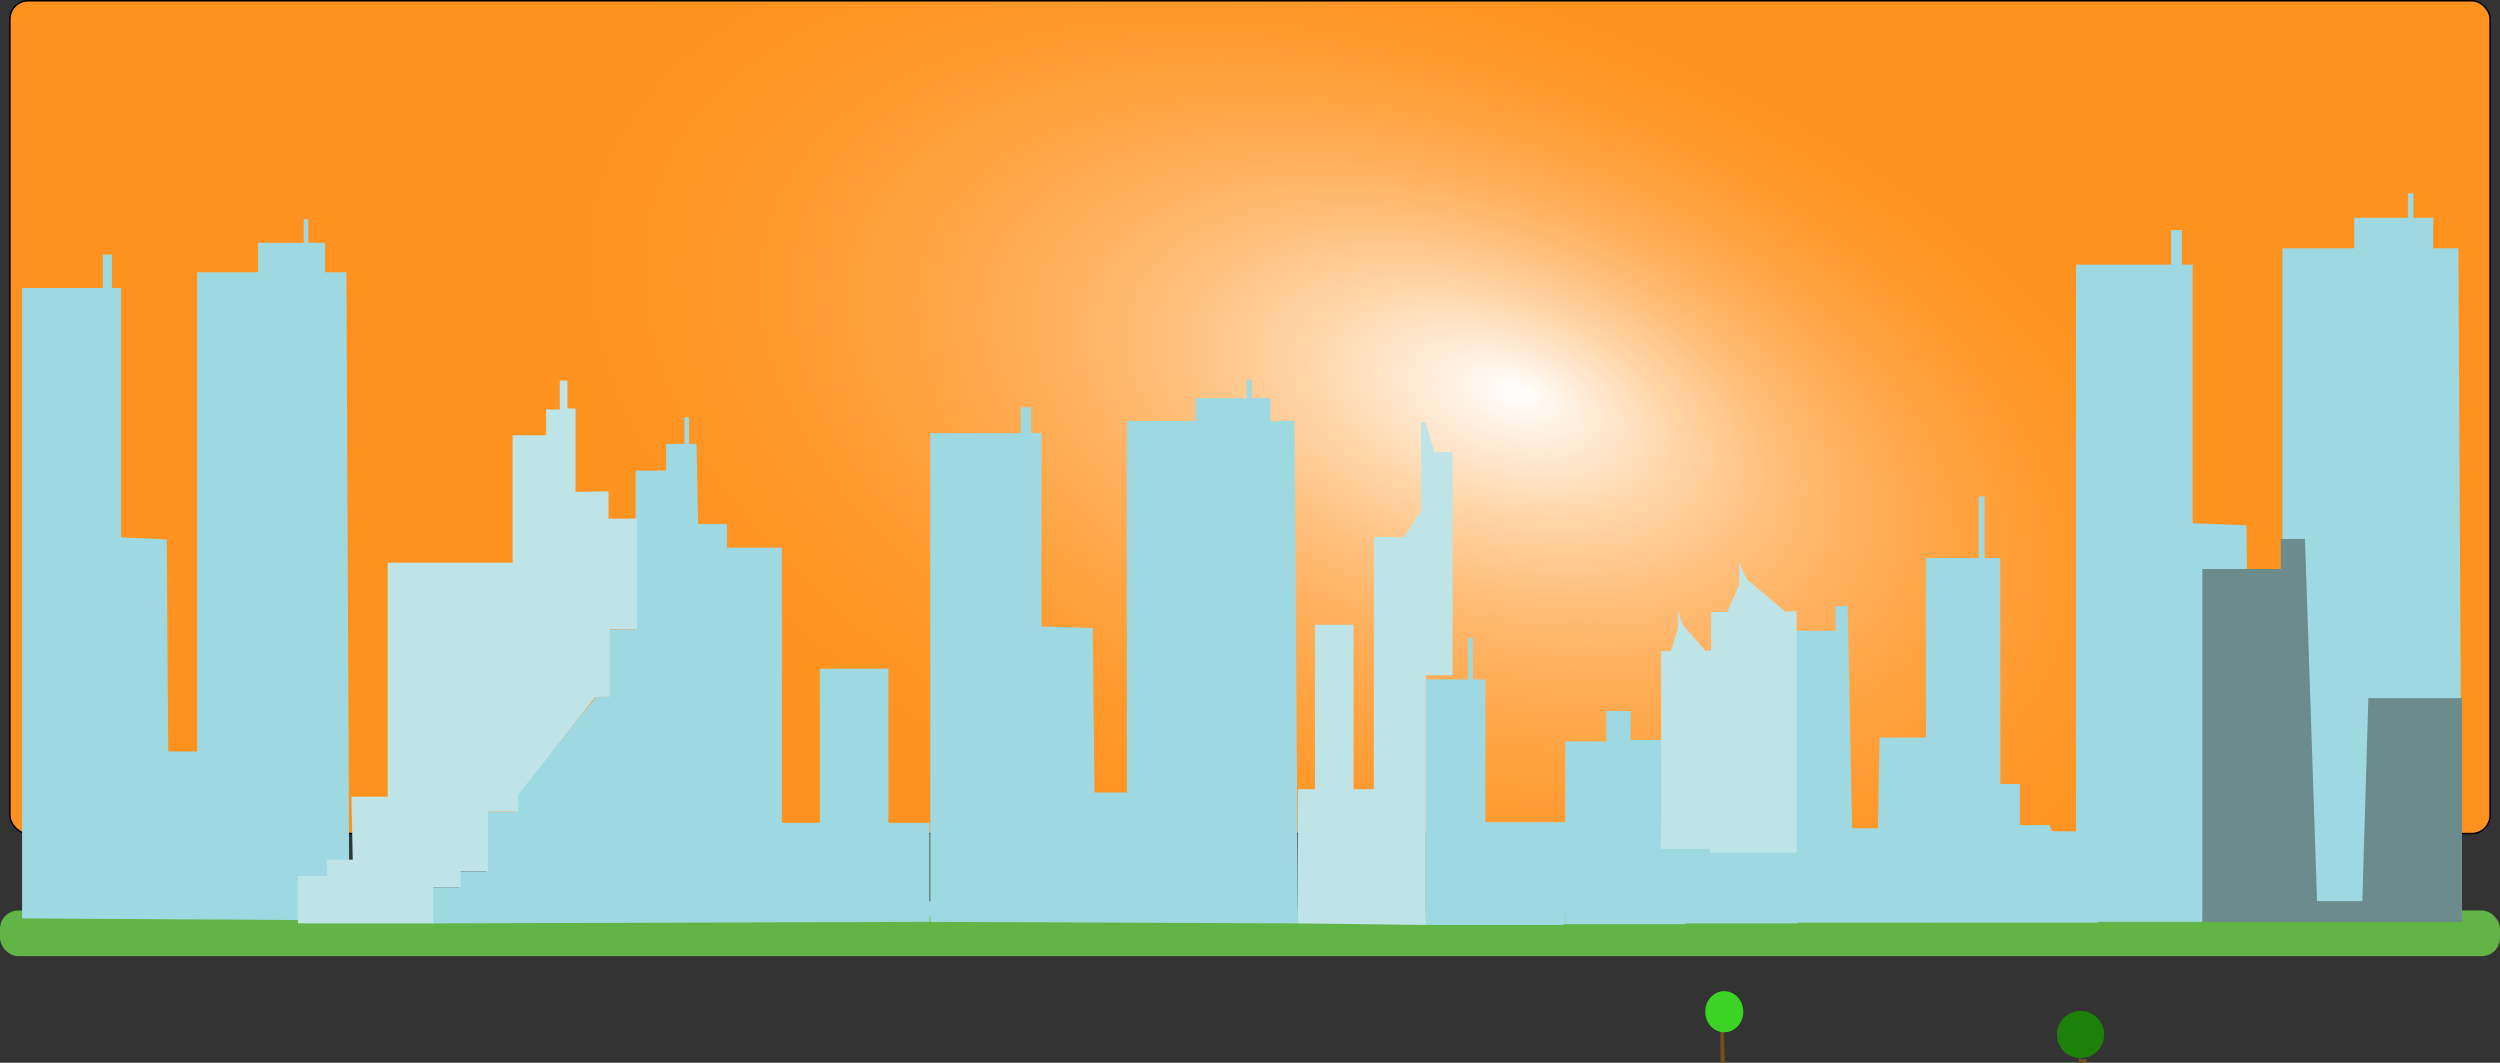 <svg xmlns="http://www.w3.org/2000/svg" xmlns:xlink="http://www.w3.org/1999/xlink" viewBox="0 0 1642 698"><rect x="0" y="0" width="1642" height="698" fill="#333333" stroke="none"/><defs><style>.cls-1{fill:none;}.cls-2{fill:#7eb329;}.cls-3{fill:#6a7ebc;}.cls-4{fill:#808ac3;}.cls-5{fill:#8396cc;}.cls-6{fill:#e9bd00;}.cls-7{fill:#fdd557;}.cls-8{fill:#ded8c1;}.cls-9{fill:#faf6e8;}.cls-10{fill:#fff;}.cls-11{fill:#c19955;}.cls-12{fill:#f8c46f;}.cls-13{fill:#69ae2b;}.cls-14{fill:#009635;}.cls-15{fill:#007d2b;}.cls-16{fill:#006a2c;}.cls-17{fill:#158b2f;}.cls-18{fill:#85bb25;}.cls-19{fill:#13a438;}.cls-20{stroke:#000;stroke-miterlimit:10;fill:url(#Summer_2);}.cls-21{fill:#61b445;}.cls-22{fill:#9ed9e1;}.cls-23{fill:#6b8b8d;}.cls-24{fill:#bee4e7;}.cls-25{fill:#724e1f;}.cls-26{fill:#3cd226;}.cls-27{fill:#1b8108;}</style><radialGradient id="Summer_2" cx="902" cy="296.5" fx="978.785" fy="179.012" r="607.54" gradientTransform="matrix(0.95, 0.32, -0.18, 0.52, 100.71, -149.03)" gradientUnits="userSpaceOnUse"><stop offset="0" stop-color="#fff"/><stop offset="0.09" stop-color="#ffecd8"/><stop offset="0.21" stop-color="#ffd5a7"/><stop offset="0.33" stop-color="#ffc07d"/><stop offset="0.46" stop-color="#ffaf5b"/><stop offset="0.59" stop-color="#ffa340"/><stop offset="0.72" stop-color="#ff992d"/><stop offset="0.86" stop-color="#ff9422"/><stop offset="1" stop-color="#ff921e"/></radialGradient><symbol id="Grass_1" data-name="Grass 1" viewBox="0 0 28.9 44.07"><path class="cls-13" d="M13.49,40.74S18.23,25.17,11.39,0C23.73,22.34,15.9,36,13.49,40.74Z"/><path class="cls-14" d="M11.13,37.63S12.47,26,0,17.15c10.77,11.43,9,21,10.32,26.92Z"/><path class="cls-15" d="M19.72,39.82s-2.42-11.58,5.65-17A81.72,81.72,0,0,0,19.72,39.82Z"/><path class="cls-16" d="M22.13,40.11s-.16-7.89,4.92-9.73C28.07,29.56,25.57,35,22.13,40.11Z"/><path class="cls-15" d="M10.72,29s3.83-7.92-7.07-21.66C6.38,13.39,9.63,21.24,10.72,29Z"/><path class="cls-14" d="M19.62,25.76S20.15,6.4,28.9,3.48C23.87,11.7,22.54,16.21,19.62,25.76Z"/></symbol><symbol id="Grass_3" data-name="Grass 3" viewBox="0 0 35 60.43"><path class="cls-1" d="M9.66,0c3.32,4.71,7.2,9.14,10,14.41,7.21,13,5.82,27.43,2.22,41.56"/><path class="cls-17" d="M9.65,0c2.86,4.05,5.28,8.13,7.88,12.36S22.53,21,23.44,26c1.82,9.84-1,22.74-3.52,32.29-.3,1.13,2.51-.82,2.78-2,.93-3.85,4.41-16.82,1.76-29.65C22.31,16.27,15.69,8.36,9.67,0c0,0,0,0,0,0Z"/><path class="cls-1" d="M14.12,55.54C19.39,31,.61,43.82.27,17.58"/><path class="cls-18" d="M15.29,55.65c1.44-7,1.65-13.72-4.21-18.55C8.9,35.3,6.42,34.27,4.6,32,1.39,28,.71,22.55.53,17.6.38,13.24,0,13.18,0,17.55s.46,8.94,2.38,13a25,25,0,0,0,5.26,6.63c1.79,1.79,4,3.11,5.15,5.42,2,3.84,1,8.86.17,12.86-.31,1.48.35,3.38,2.33.22Z"/><path class="cls-1" d="M10.74,56.86c-2.23-13.94-5.28-34.41.65-47.1"/><path class="cls-19" d="M11.34,55c-1.24-7.7-2.16-13.69-2.8-21.47s-.26-16.38,3-23.73c.07-.17-.19-.26-.26-.1C7.93,16.91,7.55,25,7.52,32.79,7.5,40.92,8.79,49,10.07,57c.14.87,2.11.74,2-.13Z"/><path class="cls-1" d="M28.08,56.17c-5.91-16.34,4.34-24,6.78-29.21"/><path class="cls-19" d="M28.69,55.87c-2.13-6.12-2.47-12.81.19-18.83,1.59-3.62,4.44-6.48,6.11-10,.07-.16-.19-.25-.26-.09-1.94,3.83-5.06,6.92-6.95,10.83a21.25,21.25,0,0,0-1,17.68c.29.83,2.17,1.27,1.88.44Z"/><path class="cls-1" d="M17,58.78c-2.19-13.71,8.43-18,1.39-41"/><path class="cls-19" d="M18.51,58.11c-.91-6.1.34-10.7,1.64-16.52,1.79-8.05.36-18.3-2.06-26.11a21.39,21.39,0,0,0,.12,2.3c2.36,8.22,3.05,16.19.45,24.4C16.93,47.67,16.1,52.45,17,58.25c.13.87.42,2.84.28,2Z"/></symbol><symbol id="Daisy" data-name="Daisy" viewBox="0 0 47.36 47.37"><rect class="cls-1" x="2.26" y="2.08" width="43.01" height="43.1"/><path class="cls-8" d="M46,20.88c-3.74-2.09-14.34,1-18.07,2.18a6,6,0,0,1,.07.74,5.56,5.56,0,0,1-.08.82c12.77,3.57,18,.22,18,.22C49.16,22.92,46,20.88,46,20.88Z"/><path class="cls-9" d="M44,21.26c-3.32-1.73-12.74.82-16.06,1.8a4.07,4.07,0,0,1,.06.61,3.73,3.73,0,0,1-.07.68c11.36,3,16,.19,16,.19C46.8,23,44,21.26,44,21.26Z"/><path class="cls-10" d="M43.3,22.48c-3.19-.86-12.23.4-15.41.89a1.07,1.07,0,0,1,.06.3,1,1,0,0,1-.07.34c10.89,1.46,15.37.09,15.37.09C46,23.31,43.3,22.48,43.3,22.48Z"/><path class="cls-8" d="M37.49,6C33.37,7.14,28,16.8,26.23,20.28a6.06,6.06,0,0,1,.56.47,5.29,5.29,0,0,1,.53.64C38.89,14.9,40.24,8.83,40.24,8.83,41.2,5.17,37.49,6,37.49,6Z"/><path class="cls-9" d="M36.34,7.66c-3.58,1.12-8.46,9.58-10.11,12.62a4.22,4.22,0,0,1,.47.39,3.69,3.69,0,0,1,.43.53C37.26,15.28,38.61,10,38.61,10,39.54,6.85,36.34,7.66,36.34,7.66Z"/><path class="cls-10" d="M36.73,9c-2.86,1.64-8.37,8.91-10.29,11.5a1.2,1.2,0,0,1,.26.18,1.07,1.07,0,0,1,.19.28c8.75-6.65,11-10.78,11-10.78C39.25,7.66,36.73,9,36.73,9Z"/><path class="cls-8" d="M21,1.39c-2.11,3.74.93,14.35,2.1,18.09a4.42,4.42,0,0,1,.74-.07,5.56,5.56,0,0,1,.82.08c3.62-12.76.3-18,.3-18C23-1.79,21,1.39,21,1.39Z"/><path class="cls-9" d="M21.34,3.4c-1.74,3.32.77,12.75,1.74,16.08a4.07,4.07,0,0,1,.61-.06,3.73,3.73,0,0,1,.68.07c3-11.34.25-16,.25-16C23,.57,21.34,3.4,21.34,3.4Z"/><path class="cls-10" d="M22.56,4.06c-.87,3.19.35,12.23.83,15.42a1.07,1.07,0,0,1,.3-.06,1,1,0,0,1,.34.07c1.51-10.89.15-15.37.15-15.37C23.41,1.34,22.56,4.06,22.56,4.06Z"/><path class="cls-8" d="M6,9.8c1.14,4.13,10.78,9.51,14.25,11.33a5.08,5.08,0,0,1,.47-.57A7.67,7.67,0,0,1,21.4,20C15,8.44,8.9,7.06,8.9,7.06,5.24,6.09,6,9.8,6,9.8Z"/><path class="cls-9" d="M7.72,11c1.1,3.59,9.54,8.5,12.57,10.17a4.31,4.31,0,0,1,.39-.48,5.13,5.13,0,0,1,.53-.42C15.34,10.07,10.09,8.7,10.09,8.7,6.92,7.76,7.72,11,7.72,11Z"/><path class="cls-10" d="M9,10.57c1.63,2.88,8.88,8.42,11.47,10.34a1.45,1.45,0,0,1,.17-.26,1,1,0,0,1,.29-.18c-6.62-8.78-10.74-11-10.74-11C7.72,8.05,9,10.57,9,10.57Z"/><path class="cls-8" d="M1.38,26.3c3.73,2.12,14.35-.87,18.1-2a4.63,4.63,0,0,1-.07-.74,5.56,5.56,0,0,1,.09-.82c-12.75-3.68-18-.37-18-.37C-1.79,24.23,1.38,26.3,1.38,26.3Z"/><path class="cls-9" d="M3.4,25.94c3.31,1.76,12.75-.72,16.08-1.67a4.07,4.07,0,0,1-.06-.61A3.72,3.72,0,0,1,19.5,23c-11.34-3.05-16-.32-16-.32C.57,24.23,3.4,25.94,3.4,25.94Z"/><path class="cls-10" d="M4.06,24.72c3.18.89,12.23-.3,15.42-.76a1.07,1.07,0,0,1-.06-.3,1,1,0,0,1,.07-.34C8.61,21.77,4.12,23.1,4.12,23.1,1.34,23.87,4.06,24.72,4.06,24.72Z"/><path class="cls-8" d="M9.73,41.27c4.14-1.12,9.55-10.74,11.39-14.21a4.18,4.18,0,0,1-.57-.47A6.32,6.32,0,0,1,20,26C8.41,32.34,7,38.4,7,38.4,6,42.05,9.73,41.27,9.73,41.27Z"/><path class="cls-9" d="M10.9,39.6c3.59-1.09,8.53-9.51,10.22-12.54a3,3,0,0,1-.47-.39,3.12,3.12,0,0,1-.43-.53C10,32,8.64,37.22,8.64,37.22,7.69,40.38,10.9,39.6,10.9,39.6Z"/><path class="cls-10" d="M10.52,38.27C13.39,36.65,19,29.42,20.9,26.85a.88.88,0,0,1-.25-.18.87.87,0,0,1-.19-.28c-8.81,6.57-11,10.68-11,10.68C8,39.58,10.52,38.27,10.52,38.27Z"/><path class="cls-8" d="M26.21,46c2.14-3.71-.81-14.35-2-18.1a5.83,5.83,0,0,1-.73.06,5.3,5.3,0,0,1-.82-.08c-3.73,12.72-.45,18-.45,18C24.13,49.16,26.21,46,26.21,46Z"/><path class="cls-9" d="M25.86,44c1.77-3.3-.66-12.76-1.61-16.09a4.07,4.07,0,0,1-.61.06,5.05,5.05,0,0,1-.68-.08c-3.1,11.32-.38,16-.38,16C24.13,46.8,25.86,44,25.86,44Z"/><path class="cls-10" d="M24.65,43.31c.89-3.18-.26-12.23-.71-15.42a1.07,1.07,0,0,1-.3.06,1.94,1.94,0,0,1-.33-.07C21.71,38.75,23,43.24,23,43.24,23.78,46,24.65,43.31,24.65,43.31Z"/><path class="cls-8" d="M41.22,37.71c-1.11-4.14-10.71-9.6-14.16-11.44a6.2,6.2,0,0,1-.48.56,4.56,4.56,0,0,1-.65.51C32.27,39,38.33,40.43,38.33,40.43,42,41.42,41.22,37.71,41.22,37.71Z"/><path class="cls-9" d="M39.55,36.53C38.47,32.94,30.08,28,27.06,26.27a4.4,4.4,0,0,1-.4.46,3.64,3.64,0,0,1-.54.43c5.8,10.21,11,11.62,11,11.62C40.32,39.75,39.55,36.53,39.55,36.53Z"/><path class="cls-10" d="M38.22,36.91C36.61,34,29.41,28.43,26.84,26.48a.88.88,0,0,1-.18.25,1,1,0,0,1-.29.19C32.91,35.75,37,38,37,38,39.52,39.45,38.22,36.91,38.22,36.91Z"/><path class="cls-8" d="M44.24,32.48c-2.17-3.7-12.87-6.4-16.69-7.26a5.72,5.72,0,0,1-.32.66,4.76,4.76,0,0,1-.48.67C36,36.1,42.19,35.86,42.19,35.86,46,35.85,44.24,32.48,44.24,32.48Z"/><path class="cls-9" d="M42.32,31.78c-2-3.17-11.41-5.74-14.77-6.56a4.55,4.55,0,0,1-.26.55,5.66,5.66,0,0,1-.4.56c8.3,8.29,13.73,8.26,13.73,8.26C43.92,34.68,42.32,31.78,42.32,31.78Z"/><path class="cls-10" d="M41.14,32.5c-2.32-2.35-10.75-5.83-13.74-7a1.45,1.45,0,0,1-.11.29,1.13,1.13,0,0,1-.23.26c8.66,6.77,13.22,7.85,13.22,7.85C43.07,34.61,41.14,32.5,41.14,32.5Z"/><path class="cls-10" d="M41.14,32.5c-2.32-2.35-10.75-5.83-13.74-7a1.45,1.45,0,0,1-.11.29,1.13,1.13,0,0,1-.23.26c8.66,6.77,13.22,7.85,13.22,7.85C43.07,34.61,41.14,32.5,41.14,32.5Z"/><path class="cls-8" d="M42.88,11.8c-4.28-.3-12.56,7-15.43,9.66a5.07,5.07,0,0,1,.37.64,4.45,4.45,0,0,1,.28.77c13.08-2.2,16.41-7.46,16.41-7.46C46.64,12.28,42.88,11.8,42.88,11.8Z"/><path class="cls-9" d="M41.22,13c-3.75-.15-11.19,6.17-13.77,8.47a4.6,4.6,0,0,1,.31.53,3.77,3.77,0,0,1,.23.64C39.53,20.48,42.57,16,42.57,16,44.51,13.31,41.22,13,41.22,13Z"/><path class="cls-10" d="M41.15,14.37c-3.25.58-10.9,5.57-13.57,7.37a.88.88,0,0,1,.18.25,1.15,1.15,0,0,1,.09.33C38.33,19,41.79,15.86,41.79,15.86,44,14,41.15,14.37,41.15,14.37Z"/><path class="cls-8" d="M25.06,1.15c-2.71,3.32-1.54,14.29-1,18.18a3.66,3.66,0,0,1,.73.06,4.82,4.82,0,0,1,.79.22C31.33,7.65,29,1.9,29,1.9,27.63-1.64,25.06,1.15,25.06,1.15Z"/><path class="cls-9" d="M25.08,3.19c-2.29,3-1.42,12.69-1,16.14a4.26,4.26,0,0,1,.61,0,4.45,4.45,0,0,1,.65.19c4.9-10.66,3-15.74,3-15.74C27.24.69,25.08,3.19,25.08,3.19Z"/><path class="cls-10" d="M26.17,4.05c-1.41,3-1.75,12.11-1.82,15.33a1.58,1.58,0,0,1,.31,0,1.08,1.08,0,0,1,.32.13C28.32,9,27.76,4.38,27.76,4.38,27.47,1.51,26.17,4.05,26.17,4.05Z"/><path class="cls-8" d="M11.24,5.22c-.16,4.28,7.43,12.31,10.2,15.08a3.84,3.84,0,0,1,.62-.39,4.49,4.49,0,0,1,.76-.31c-2.66-13-8-16.14-8-16.14C11.59,1.45,11.24,5.22,11.24,5.22Z"/><path class="cls-9" d="M12.49,6.83c0,3.75,6.55,11,9,13.47A3,3,0,0,1,22,20a3.86,3.86,0,0,1,.64-.25C20,8.27,15.43,5.38,15.43,5.38,12.69,3.53,12.49,6.83,12.49,6.83Z"/><path class="cls-10" d="M13.87,6.86c.69,3.23,6,10.69,7.84,13.3A1.12,1.12,0,0,1,22,20a1.15,1.15,0,0,1,.33-.1C18.6,9.52,15.34,6.16,15.34,6.16,13.37,4.05,13.87,6.86,13.87,6.86Z"/><path class="cls-8" d="M3.42,16.24c2.41,3.55,13.27,5.54,17.14,6.14a4.37,4.37,0,0,1,.27-.68,5.46,5.46,0,0,1,.43-.7c-9.82-8.92-16-8.27-16-8.27C1.48,13,3.42,16.24,3.42,16.24Z"/><path class="cls-9" d="M5.39,16.8c2.19,3,11.76,5,15.17,5.58a3.34,3.34,0,0,1,.22-.57,3.47,3.47,0,0,1,.37-.57C12.31,13.51,6.9,13.9,6.9,13.9,3.6,14,5.39,16.8,5.39,16.8Z"/><path class="cls-10" d="M6.52,16c2.46,2.2,11.11,5.11,14.17,6.1a1.14,1.14,0,0,1,.09-.3,1,1,0,0,1,.21-.27c-9.09-6.18-13.7-7-13.7-7C4.45,14,6.52,16,6.52,16Z"/><path class="cls-8" d="M5.45,35c4.27.45,12.8-6.54,15.77-9.11a4.48,4.48,0,0,1-.35-.65,4.42,4.42,0,0,1-.25-.78C7.46,26.2,4,31.34,4,31.34,1.72,34.39,5.45,35,5.45,35Z"/><path class="cls-9" d="M7.15,33.87c3.74.29,11.4-5.76,14.07-8a4.54,4.54,0,0,1-.3-.53,4.15,4.15,0,0,1-.2-.66C9.12,26.45,5.91,30.84,5.91,30.84,3.88,33.44,7.15,33.87,7.15,33.87Z"/><path class="cls-10" d="M7.28,32.49c3.27-.46,11.08-5.17,13.81-6.87a1.38,1.38,0,0,1-.17-.25,1.28,1.28,0,0,1-.07-.34C10.26,28,6.69,31,6.69,31,4.44,32.79,7.28,32.49,7.28,32.49Z"/><path class="cls-8" d="M36.18,41.65c.15-4.29-7.45-12.29-10.22-15.07a4.09,4.09,0,0,1-.62.4,4.59,4.59,0,0,1-.77.31c2.69,13,8.07,16.12,8.07,16.12C35.84,45.42,36.18,41.65,36.18,41.65Z"/><path class="cls-9" d="M34.93,40c0-3.74-6.57-11-9-13.45a3.89,3.89,0,0,1-.52.34,4.86,4.86,0,0,1-.63.25C27.39,38.62,32,41.49,32,41.49,34.73,43.33,34.93,40,34.93,40Z"/><path class="cls-10" d="M33.55,40c-.7-3.23-6-10.68-7.86-13.28a1.18,1.18,0,0,1-.25.19.9.9,0,0,1-.32.09c3.69,10.36,7,13.7,7,13.7C34.05,42.82,33.55,40,33.55,40Z"/><path class="cls-10" d="M36.73,8.7c-2.85,1.68-8.28,9-10.16,11.63a1,1,0,0,1,.26.17,1.42,1.42,0,0,1,.2.28C35.7,14,37.85,9.87,37.85,9.87,39.23,7.34,36.73,8.7,36.73,8.7Z"/><path class="cls-10" d="M8.83,11.79c1.94,2.68,9.76,7.38,12.54,9a1.15,1.15,0,0,1,.14-.27,1.13,1.13,0,0,1,.27-.22c-7.55-8-11.89-9.75-11.89-9.75C7.24,9.43,8.83,11.79,8.83,11.79Z"/><path class="cls-10" d="M5.32,26.88c3.3.25,11.94-2.67,15-3.75a1,1,0,0,1-.12-.28,1.37,1.37,0,0,1,0-.35c-11,.6-15.11,2.78-15.11,2.78C2.49,26.57,5.32,26.88,5.32,26.88Z"/><path class="cls-10" d="M12.27,37.82c2.67-2,7.36-9.77,9-12.56a1.15,1.15,0,0,1-.27-.14,1.09,1.09,0,0,1-.22-.26c-8,7.55-9.73,11.9-9.73,11.9C9.9,39.41,12.27,37.82,12.27,37.82Z"/><path class="cls-10" d="M26.08,42.74c.61-3.25-1.34-12.16-2.07-15.3a.84.84,0,0,1-.63,0c-.63,11,1.07,15.33,1.07,15.33C25.45,45.52,26.08,42.74,26.08,42.74Z"/><polygon class="cls-11" points="28.46 22.98 27.43 21.13 26.55 19.71 24.32 18.94 23.62 19.33 22.79 19.1 20.83 20.03 19.5 20.89 18.61 23.08 18.81 23.66 18.91 24.62 20.06 26.36 20.82 27.58 23.09 28.43 23.62 28.41 24.6 27.87 26.67 27.49 27.5 26.23 28.51 24.43 28.48 23.66 28.46 22.98"/><polygon class="cls-12" points="27.83 23.08 26.52 21.84 26.39 20.06 24.34 19.51 23.72 20.78 23.04 19.94 21.58 20.91 20.03 21.16 19.19 23.14 19.89 23.66 19.95 24.42 21.24 25.49 21.3 27.05 23.25 27.94 23.72 27.78 24.39 26.44 26.46 27.13 26.7 25.6 28 24.34 27.74 23.66 27.83 23.08"/><path class="cls-11" d="M25.92,25a.68.68,0,0,1-1.35,0,.68.68,0,0,1,1.35,0Z"/><path class="cls-11" d="M26.6,24.52a.68.68,0,1,1-.68-.64A.66.66,0,0,1,26.6,24.52Z"/><path class="cls-11" d="M26.6,23.24a.68.68,0,1,1-.68-.64A.65.65,0,0,1,26.6,23.24Z"/><path class="cls-11" d="M25.7,21.32a.68.68,0,1,1-.68-.64A.66.66,0,0,1,25.7,21.32Z"/><path class="cls-11" d="M24.34,22.39a.68.68,0,0,1-1.36,0,.68.68,0,0,1,1.36,0Z"/><path class="cls-11" d="M24.34,24.1a.68.68,0,0,1-1.36,0,.68.68,0,0,1,1.36,0Z"/><path class="cls-11" d="M23.66,26a.68.68,0,1,1-.68-.64A.66.66,0,0,1,23.66,26Z"/><path class="cls-11" d="M22.31,24.54a.68.68,0,1,1-.68-.64A.67.67,0,0,1,22.31,24.54Z"/><path class="cls-11" d="M21.73,23.2a.68.68,0,0,1-1.36,0,.68.68,0,0,1,1.36,0Z"/><path class="cls-11" d="M22.83,21a.68.68,0,0,1-1.36,0,.68.68,0,0,1,1.36,0Z"/></symbol><symbol id="Aster" data-name="Aster" viewBox="0 0 32.25 28.82"><rect class="cls-1" width="32.25" height="28.82"/><path class="cls-2" d="M17.29,15.42l.05-.05a2.8,2.8,0,0,1,0-.4S17.3,15.13,17.29,15.42Z"/><path class="cls-3" d="M18.18,11.58c-.35.58-.54.94-.54.94a55.44,55.44,0,0,1,7.1-5.71,33.74,33.74,0,0,0,2.39-4.09,11.88,11.88,0,0,0-2.55,1.43C23.64,6.09,21.49,9.81,18.18,11.58Z"/><path class="cls-4" d="M17.64,12.52a32,32,0,0,1,7.92-3.28,29.14,29.14,0,0,0,4-4.45,10.72,10.72,0,0,0-4.85,2A55.44,55.44,0,0,0,17.64,12.52Z"/><path class="cls-5" d="M17.64,12.52a3,3,0,0,0,.61.23c.61-.05,2.67-.2,5.05-.24a47.47,47.47,0,0,0,8.05-2.77c-1.48-1-3.63-1-5.79-.5A32,32,0,0,0,17.64,12.52Z"/><path class="cls-3" d="M18.25,12.75h-.19a2,2,0,0,0,.72,1,68.83,68.83,0,0,1,7.45,1,54,54,0,0,0,6-.79c-.87-1.29-5.27-1.5-8.95-1.44C20.92,12.55,18.86,12.7,18.25,12.75Z"/><path class="cls-4" d="M18.78,13.72l-.39,0a2.39,2.39,0,0,0,.39.74c1,.36,3.35,1.24,5.67,2.32a42.41,42.41,0,0,0,7.4.32c-.64-1.05-3-1.8-5.62-2.33A68.83,68.83,0,0,0,18.78,13.72Z"/><path class="cls-3" d="M18.78,14.43l-.49-.18.16.32a65.06,65.06,0,0,1,6.49,4.51A45.35,45.35,0,0,0,30.3,21c-.3-1.32-3.05-2.91-5.85-4.21C22.13,15.67,19.78,14.79,18.78,14.43Z"/><path class="cls-5" d="M18.45,14.57l-.52-.33a3.11,3.11,0,0,0,.17.94c.12.19.35.53.64,1,1.33,1.14,3.34,2.93,5,4.66a41.41,41.41,0,0,0,4.36,2.46c.34-1-1.19-2.61-3.15-4.21A65.06,65.06,0,0,0,18.45,14.57Z"/><path class="cls-4" d="M17.92,15.71c0-.08,0-.15,0-.23l-.09-.08C17.86,15.48,17.88,15.58,17.92,15.71Z"/><path class="cls-4" d="M17.34,15.37l.08-.09s0,.12,0,.32l.21-.35L17.31,15A2.8,2.8,0,0,0,17.34,15.37Z"/><path class="cls-3" d="M18.74,16.17A63.74,63.74,0,0,1,22,21.79a40.54,40.54,0,0,0,4.53,3.38c.24-.84-1.08-2.56-2.78-4.34S20.07,17.31,18.74,16.17Z"/><path class="cls-4" d="M18.74,16.17c-.29-.46-.52-.8-.64-1L18,15c0,.15-.05.3-.07.45s0,.15,0,.23c.26,1,.82,3.17,1.32,5.46a28.66,28.66,0,0,0,4.23,6.14c.46-1-.36-3.24-1.49-5.52A63.74,63.74,0,0,0,18.74,16.17Z"/><path class="cls-4" d="M17.92,15.71c0-.13-.06-.23-.08-.31a2.74,2.74,0,0,1-.08-.3,1.3,1.3,0,0,0-.1.15l-.21.35a59.5,59.5,0,0,1,.37,8.14A33.8,33.8,0,0,0,20,28.82c.66-.48,0-4.2-.74-7.65C18.74,18.88,18.18,16.72,17.92,15.71Z"/><path class="cls-3" d="M17.45,15.6c0-.2,0-.32,0-.32l-.08.09-.05.05A93.4,93.4,0,0,1,16,26.23c.24,1,.46,1.61.46,1.61.87-.18,1.23-1.94,1.33-4.1A59.5,59.5,0,0,0,17.45,15.6Z"/><path class="cls-5" d="M17.29,15.42c0-.29,0-.45,0-.45a5.15,5.15,0,0,0-.86.76c-.26,1.27-1.12,5.19-2.14,8.35a28.12,28.12,0,0,0,.57,4.64c.44,0,.82-1,1.15-2.49A93.4,93.4,0,0,0,17.29,15.42Z"/><path class="cls-4" d="M16.45,15.73c.06-.27.09-.43.09-.43a55.57,55.57,0,0,1-4.32,9.27,23.34,23.34,0,0,0-.32,3.87c.77,0,1.64-2,2.41-4.36C15.33,20.92,16.19,17,16.45,15.73Z"/><path class="cls-4" d="M16.54,15.3a4,4,0,0,0-1.26.7c-1,2-3.39,6.62-5.46,9C9.29,26.29,9,27.22,9,27.22c1,.26,2.14-.93,3.24-2.65A55.57,55.57,0,0,0,16.54,15.3Z"/><path class="cls-3" d="M15.28,16c.28-.56.44-.9.44-.9a7.21,7.21,0,0,0-1.09.51A33.09,33.09,0,0,1,8.36,24a23.48,23.48,0,0,0-.8,2.26c.6.22,1.4-.35,2.26-1.31C11.89,22.62,14.31,18,15.28,16Z"/><path class="cls-3" d="M14.63,15.61c.33-.62.51-1,.51-1a63.79,63.79,0,0,1-7.66,7.09A44.13,44.13,0,0,0,5.12,26.1,11.16,11.16,0,0,0,8.36,24,33.09,33.09,0,0,0,14.63,15.61Z"/><path class="cls-4" d="M15.14,14.62A4.66,4.66,0,0,0,14,14.56a45.47,45.47,0,0,1-6.7,3.79A36.58,36.58,0,0,0,2.66,24c1.29,0,3-1,4.82-2.32A63.79,63.79,0,0,0,15.14,14.62Z"/><path class="cls-5" d="M14,14.56l.42-.29s-3.48.78-7,1.2A50.9,50.9,0,0,0,.9,19.08c1.4,1,3.92.35,6.42-.73A45.47,45.47,0,0,0,14,14.56Z"/><path class="cls-4" d="M7.4,15.47c3.56-.42,7-1.2,7-1.2a1.65,1.65,0,0,0-.31-.53,66.17,66.17,0,0,1-8.87-.29C2.4,14.07,0,14.87,0,14.87.74,16,4.11,15.87,7.4,15.47Z"/><path class="cls-3" d="M14.13,13.74l.53,0a2.18,2.18,0,0,0-.45-.78l-.71-.33a4.61,4.61,0,0,1,.46.77,64.94,64.94,0,0,1-7-2.16,48,48,0,0,0-6.61.53c.56.91,2.54,1.42,4.86,1.7A66.17,66.17,0,0,0,14.13,13.74Z"/><path class="cls-5" d="M14,13.38a4.61,4.61,0,0,0-.46-.77A53,53,0,0,1,6.78,8.82,31.71,31.71,0,0,0,2,7.86c.27,1.2,2.56,2.39,5.06,3.36A64.94,64.94,0,0,0,14,13.38Z"/><path class="cls-4" d="M13.5,12.61l.71.33.26.12A3.09,3.09,0,0,0,14.22,12,59.84,59.84,0,0,1,8,7.06,37.08,37.08,0,0,0,4.16,5.52c-.31.89.92,2.11,2.62,3.3A53,53,0,0,0,13.5,12.61Z"/><path class="cls-3" d="M14.22,12l.59.41a3.31,3.31,0,0,0-.13-.93A53.06,53.06,0,0,1,10.9,6.8,32.31,32.31,0,0,0,5.74,3.65C5.53,4.41,6.57,5.7,8,7.06A59.84,59.84,0,0,0,14.22,12Z"/><path class="cls-5" d="M14.68,11.43l.35.38S13.83,8.56,13,5.46A21.36,21.36,0,0,0,8.78,1.51c-.5,1.11.66,3.24,2.12,5.29A53.06,53.06,0,0,0,14.68,11.43Z"/><path class="cls-4" d="M15,11.81a3.83,3.83,0,0,0,.42-.73,47.49,47.49,0,0,1-1.09-7.62A25,25,0,0,0,12.27,0c-.57.41-.06,2.88.68,5.46C13.83,8.56,15,11.81,15,11.81Z"/><path class="cls-3" d="M15.45,11.08c.06.26.09.42.09.42a69.1,69.1,0,0,1,.77-9.22A16.63,16.63,0,0,0,15.37.14c-.82.16-1,1.56-1,3.32A47.49,47.49,0,0,0,15.45,11.08Z"/><path class="cls-4" d="M15.54,11.5a6.37,6.37,0,0,0,.73-.61A64.86,64.86,0,0,1,18.2,3.77,17.29,17.29,0,0,0,17.38.1c-.46,0-.81.87-1.07,2.18A69.1,69.1,0,0,0,15.54,11.5Z"/><path class="cls-3" d="M16.27,10.89c-.11.52-.17.83-.17.83a42.19,42.19,0,0,1,4-8A15,15,0,0,0,20.35.38c-.72,0-1.48,1.5-2.15,3.39A64.86,64.86,0,0,0,16.27,10.89Z"/><path class="cls-4" d="M16.1,11.72a5.07,5.07,0,0,0,1.66-1,33.57,33.57,0,0,1,4.33-6.33c.75-1.6,1.18-2.82,1.18-2.82-1-.26-2.09.73-3.13,2.17A42.19,42.19,0,0,0,16.1,11.72Z"/><path class="cls-5" d="M17.76,10.75c-.44.8-.7,1.33-.7,1.33a8.67,8.67,0,0,0,1.12-.5c3.31-1.77,5.46-5.49,6.4-7.43a13.37,13.37,0,0,0,.55-1.23c-.89-.31-2,.38-3,1.5A33.57,33.57,0,0,0,17.76,10.75Z"/><polygon class="cls-6" points="20.27 13.51 18.68 14.11 19.87 15.31 18.3 15 19.21 16.32 17.79 15.57 18.3 17.09 16.97 16.05 16.92 17.66 16.21 16.21 16.03 17.75 15.43 16.15 14.22 17.35 14.54 15.77 13.22 16.69 13.85 15.12 12.29 15.53 13.48 14.45 11.88 14.41 13.32 13.7 11.78 13.51 13.38 12.9 12.19 11.7 13.76 12.02 12.85 10.7 14.42 11.32 14.01 9.77 15.09 10.96 15.13 9.36 15.84 10.8 16.03 9.26 16.63 10.86 17.84 9.66 17.52 11.24 18.84 10.33 18.1 11.75 19.77 11.49 18.58 12.57 20.18 12.62 18.74 13.32 20.27 13.51"/><polygon class="cls-7" points="18.93 13.45 18.04 14.3 18.26 15.31 17.24 15.27 16.86 16.23 16.03 15.64 14.9 16.12 14.63 15.13 13.47 14.81 13.88 13.88 13.13 13.45 14.02 12.59 13.81 11.58 15.01 11.51 15.46 10.6 16.03 11.26 17.18 10.78 17.44 11.77 18.6 12.1 18.18 13.03 18.93 13.45"/></symbol></defs><title>background</title><g id="Layer_2" data-name="Layer 2"><g id="background"><rect class="cls-20" x="6.5" y="0.5" width="1629" height="547" rx="12" ry="12"/><use id="background-2" data-name="background" width="28.9" height="44.07" transform="translate(906 585) scale(0.66 0.68)" xlink:href="#Grass_1"/><use id="background-3" data-name="background" width="35" height="60.43" transform="translate(1203 583) scale(0.34 0.4)" xlink:href="#Grass_3"/><use id="background-4" data-name="background" width="35" height="60.43" transform="translate(1280 580) scale(0.34 0.4)" xlink:href="#Grass_3"/><use id="background-5" data-name="background" width="35" height="60.43" transform="translate(1396 587) scale(0.34 0.4)" xlink:href="#Grass_3"/><use id="background-6" data-name="background" width="35" height="60.43" transform="translate(52 591.99) scale(0.54 0.23)" xlink:href="#Grass_3"/><use id="background-7" data-name="background" width="35" height="60.43" transform="translate(77 592) scale(0.54 0.23)" xlink:href="#Grass_3"/><use id="background-8" data-name="background" width="35" height="60.43" transform="translate(86 600) scale(0.54 0.23)" xlink:href="#Grass_3"/><use id="background-9" data-name="background" width="35" height="60.43" transform="translate(66 599) scale(0.54 0.23)" xlink:href="#Grass_3"/><use id="background-10" data-name="background" width="47.36" height="47.37" transform="translate(1249 598) scale(0.3 0.15)" xlink:href="#Daisy"/><use id="background-11" data-name="background" width="47.36" height="47.37" transform="translate(111 600) scale(0.3 0.15)" xlink:href="#Daisy"/><use id="background-12" data-name="background" width="32.25" height="28.82" transform="translate(1412 600) scale(0.43 0.45)" xlink:href="#Aster"/><rect id="background-13" data-name="background" class="cls-21" y="598" width="1642" height="30" rx="12" ry="12"/><polygon class="cls-22" points="339.5 521.83 339.5 524.92 339.5 533.18 329.5 533.18 319.5 533.18 319.5 572.42 310.5 572.42 301.5 572.42 301.5 582.75 283.5 582.75 283.5 606.5 610.5 605.47 610.5 540.41 583.5 540.41 583.5 439.22 538.5 439.22 538.5 540.41 513.5 540.41 513.5 359.71 477.5 359.71 477.5 344.22 458.5 344.22 457.5 291.55 452.5 291.55 452.5 274 449.5 274 449.5 291.55 437.5 291.55 437.5 309.11 417.5 309.11 417.5 413.4 399.5 413.4 399.5 457.8 391.5 457.8 339.5 521.83"/><polygon class="cls-22" points="852.5 606.5 850.25 276.5 834.53 276.5 834.53 261.5 822.17 261.5 822.17 249.5 818.8 249.5 818.8 261.5 785.11 261.5 785.11 276.5 740.17 276.5 740.17 520.5 718.83 520.5 717.71 412.5 684.01 411.5 684.01 284.5 677.27 284.5 677.27 267.5 670.53 267.5 670.53 284.5 611 284.5 611 491.5 611 605.5 852.5 606.5"/><polygon class="cls-22" points="229.5 604.5 227.5 178.83 213.5 178.83 213.5 159.48 202.5 159.48 202.5 144 199.5 144 199.5 159.48 169.5 159.48 169.5 178.83 129.5 178.83 129.5 493.57 110.5 493.57 109.5 354.26 79.5 352.97 79.5 189.15 73.5 189.15 73.5 167.22 67.5 167.22 67.5 189.15 14.5 189.15 14.5 456.16 14.5 603.21 229.5 604.5"/><polygon class="cls-22" points="1617 604.5 1614.64 163.11 1598.13 163.11 1598.13 143.05 1585.16 143.05 1585.16 127 1581.63 127 1581.63 143.05 1546.26 143.05 1546.26 163.11 1499.09 163.11 1499.09 489.47 1476.69 489.47 1475.51 345.02 1440.14 343.68 1440.14 173.81 1433.07 173.81 1433.07 151.08 1425.99 151.08 1425.99 173.81 1363.5 173.81 1363.5 450.68 1363.5 603.16 1617 604.5"/><polygon class="cls-22" points="1027 607.5 1021.64 598.5 1001.29 564.35 985.86 564.35 985.86 546.18 975.58 546.18 975.58 488.84 975.58 446.25 967.35 446.25 967.35 419 964.27 419 964.27 446.25 936.5 446.25 936.5 529.15 936.5 607.5 1027 607.5"/><polygon class="cls-22" points="1378 606 1345.9 541.9 1326.64 541.9 1326.64 514.92 1313.8 514.92 1313.8 429.74 1313.8 366.48 1303.52 366.48 1303.52 326 1299.67 326 1299.67 366.48 1265 366.48 1265 489.61 1265 606 1378 606"/><polygon class="cls-22" points="1107 558 1107 540 1091 540 1091 486 1071 486 1071 467 1055 467 1055 487 1028 487 1028 548 1028 607 1025 607 1107 607 1107 558"/><polygon class="cls-22" points="1124.5 556.5 1180.67 556.5 1180.67 606.5 1106.5 606.5 1106.5 605 1106.5 556.5 1124.5 556.5"/><polygon class="cls-22" points="1390.5 555.5 1446.67 555.5 1446.67 605.5 1372.5 605.5 1372.5 604 1372.5 555.5 1390.5 555.5"/><polygon class="cls-23" points="1446.5 390.36 1446.5 373.7 1498.05 373.7 1498.05 354 1513.91 354 1521.84 591.86 1551.58 591.86 1555.54 458.54 1617 458.54 1617 605.5 1446.5 605.5 1446.5 390.36"/><polygon class="cls-22" points="1179.5 428.07 1179.5 414.29 1205.5 414.29 1205.5 398 1213.5 398 1217.5 594.72 1232.5 594.72 1234.5 484.46 1265.5 484.46 1265.5 606 1179.5 606 1179.5 428.07"/><polygon class="cls-24" points="195.67 606.5 195.67 575.31 214.83 575.31 214.83 564.63 231.67 564.63 230.83 523.28 254.67 523.28 254.67 369.58 336.67 369.58 336.67 285.84 358.67 285.84 358.67 268.95 367.67 268.95 367.67 250 372.67 250 372.67 268.26 378 268.26 378 323.06 399.67 322.71 399.67 340.63 418.5 340.63 418.5 413.17 400.5 413.17 400.5 457.63 391 457.8 340.5 521.73 340.5 533.1 320.5 533.1 320.5 572.38 302.5 572.38 302.5 582.72 284.5 582.72 284.5 606.5 195.67 606.5"/><polygon class="cls-24" points="1180 401.55 1172.46 401.55 1147.31 380.45 1142.28 369.49 1142.28 384.1 1134.46 401.96 1123.84 401.96 1123.84 552.5 1123 560.01 1180 560.01 1180 401.55"/><polygon class="cls-24" points="1124.5 427.33 1120 427.33 1105 410 1102 401 1102 413 1097.33 427.67 1091 427.67 1091 551.33 1090.5 557.5 1124.5 557.5 1124.5 427.33"/><polyline class="cls-24" points="936.5 518.5 936.5 607.5 852.5 606.5 852.5 518.33 863.67 518.33 863.67 410.33 889 410.33 889 518.33 902.33 518.33 902.33 352.67 922.33 352.67 933.33 335.33 933.33 277.5 936.5 277.5 942 297 954 297 954 443.5 936.5 443.5 936.5 466.5"/><polygon class="cls-22" points="1019 595 1028 595 1028 607 1023.1 607 1019 595"/><rect class="cls-22" x="605" y="592" width="16" height="10"/><rect id="back" class="cls-25" x="1365.5" y="695.5" width="5" height="2"/><polygon id="back-2" data-name="back" class="cls-25" points="1133 698 1130 698 1130 669 1128 665 1130 667 1130 664 1132 664 1132 672 1135 670 1132 673 1133 698"/><ellipse id="background-14" data-name="background" class="cls-26" cx="1132.5" cy="664.5" rx="12.5" ry="13.5"/><circle id="background-15" data-name="background" class="cls-27" cx="1366.5" cy="679.5" r="15.5"/><polygon class="cls-22" points="965 540 1041 540 1041 598 966.33 598 965 540"/><polygon class="cls-22" points="1213 544 1238 544 1237 598 1213.17 598.2 1213 544"/><polygon class="cls-22" points="1344 546 1368 546 1366 586 1344 546"/></g></g></svg>
